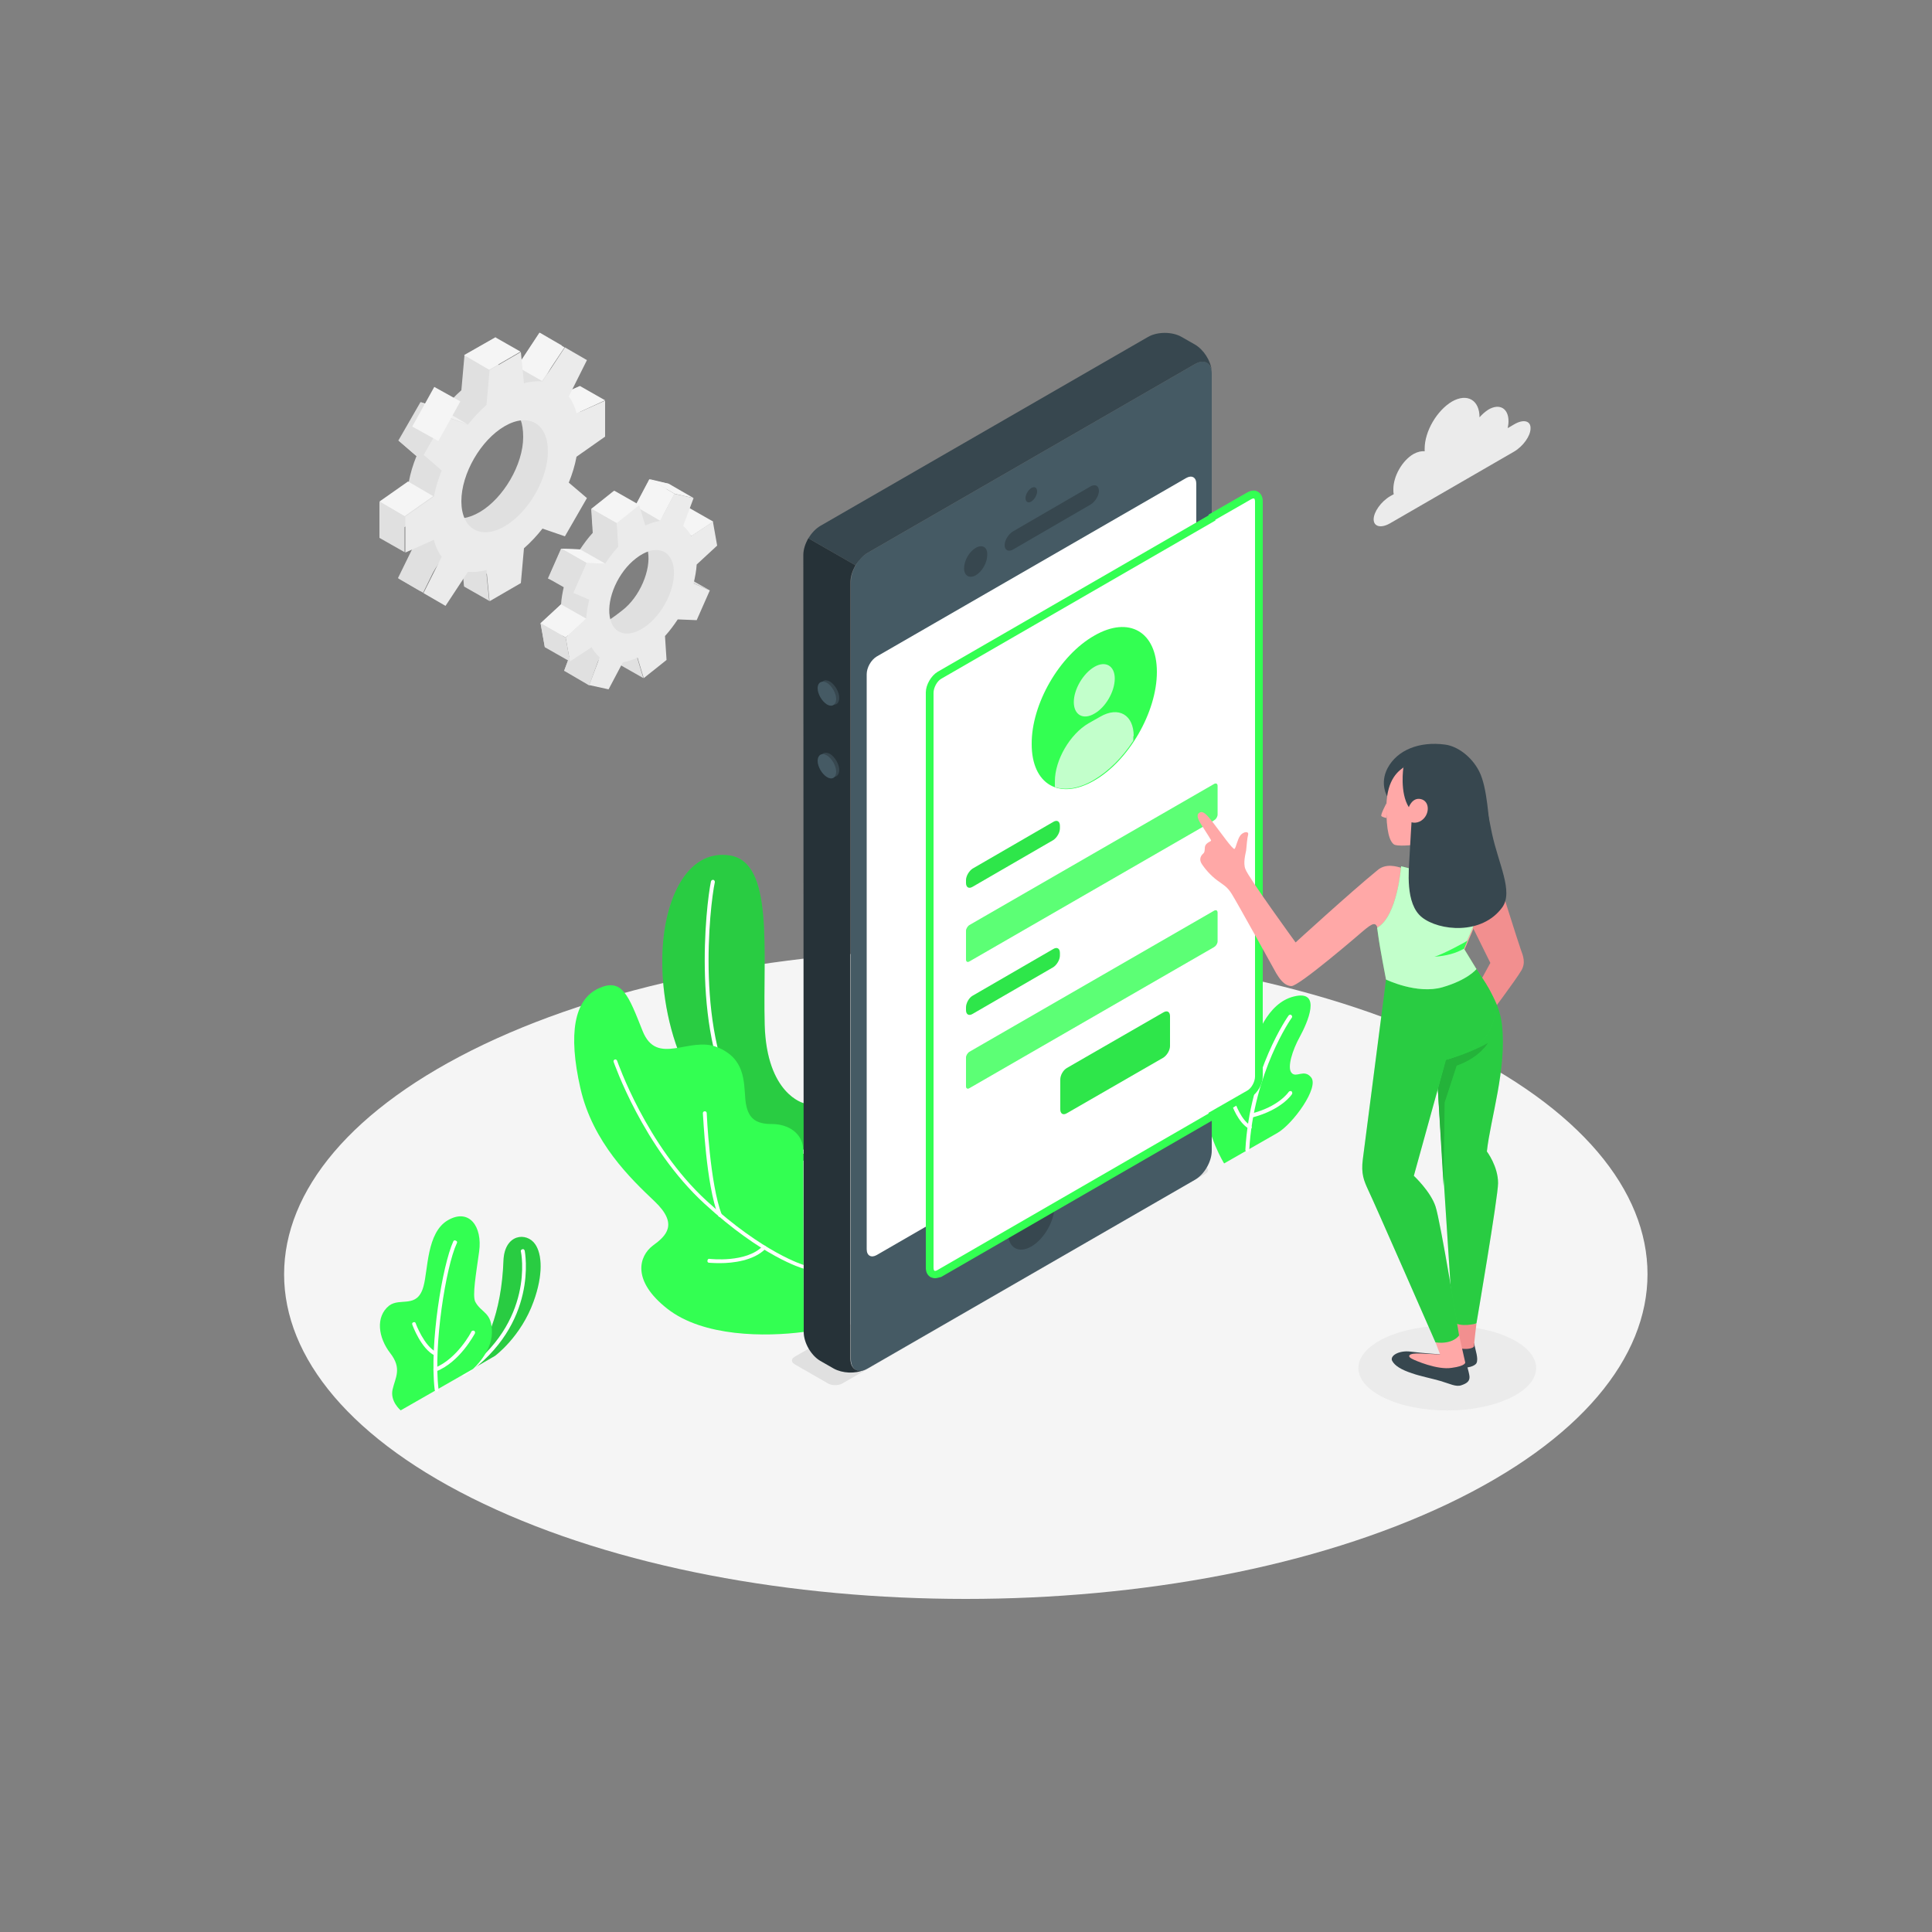 <?xml version="1.0" encoding="utf-8"?>
<!-- Generator: Adobe Illustrator 27.5.0, SVG Export Plug-In . SVG Version: 6.00 Build 0)  -->
<svg version="1.1" xmlns="http://www.w3.org/2000/svg" xmlns:xlink="http://www.w3.org/1999/xlink" x="0px" y="0px"
	 viewBox="0 0 500 500" style="enable-background: new 0 0 500 500" xml:space="preserve">
<rect x="0" y="0" width="500" height="500" fill="#808080" stroke="none"/>
<g id="Floor">
	<path id="XMLID_413_" style="fill: #f5f5f5" d="M 125.2 389.2 c 68.9 32.8 180.6 32.8 249.5 0 c 68.9 -32.8 68.9 -86.1 0 -118.9 c -68.9 -32.8 -180.6 -32.8 -249.5 0 C 56.3 303.2 56.3 356.4 125.2 389.2 z"/>
</g>
<g id="Shadow">
	<path id="XMLID_418_" style="fill: #ebebeb" d="M 358.3 361.8 c 9 4.3 23.5 4.3 32.5 0 c 9 -4.3 9 -11.2 0 -15.5 c -9 -4.3 -23.5 -4.3 -32.5 0 C 349.3 350.6 349.3 357.5 358.3 361.8 z"/>
</g>
<g id="Plants">
	<g>
		<g id="XMLID_292_">
			<g id="XMLID_378_">
				<g>
					<path id="XMLID_372_" style="fill: #33FF52" d="M 120 355.6 l 8.1 -4.7 c 0 0 6.7 -4.9 10 -14.1 c 2.5 -6.9 2.2 -12.2 0.4 -14.8 c -2.2 -3.2 -7.9 -2.7 -8.2 4.2 C 129.8 339.7 125.9 349 120 355.6 z"
						/>
					<path id="XMLID_1_" style="opacity: 0.2" d="M 120 355.6 l 8.1 -4.7 c 0 0 6.7 -4.9 10 -14.1 c 2.5 -6.9 2.2 -12.2 0.4 -14.8 c -2.2 -3.2 -7.9 -2.7 -8.2 4.2 C 129.8 339.7 125.9 349 120 355.6 z"
						/>
				</g>
				<path style="fill: #ffffff" d="M 120 356.1 c -0.2 0 -0.3 -0.1 -0.4 -0.2 c -0.2 -0.2 -0.1 -0.5 0.1 -0.7 c 18.8 -13 15.2 -31.1 15.1 -31.3 c -0.1 -0.3 0.1 -0.5 0.4 -0.6 c 0.3 -0.1 0.5 0.1 0.6 0.4 c 0 0.2 3.8 18.9 -15.5 32.3 C 120.2 356.1 120.1 356.1 120 356.1 z"/>
			</g>
			<g id="XMLID_379_">
				<path id="XMLID_364_" style="fill: #33FF52" d="M 103.7 365 c 0 0 -2.8 -2.3 -2.1 -5.4 c 0.7 -3.1 2.5 -5.4 -0.6 -9.4 c -3.1 -4 -3.9 -9.4 -0.3 -12.3 c 2.9 -2.2 7.3 0.9 8.9 -5 c 1.2 -4.3 0.8 -13.9 6.3 -17.1 c 5.5 -3.2 9 1.6 8.1 8.1 c -0.8 5.8 -1.8 11.4 -1 13 c 1.6 3 4.4 2.6 4.3 8.1 c -0.1 5.1 -4.9 9.3 -4.9 9.3 L 103.7 365 z"/>
				<path style="fill: #ffffff" d="M 113 360.1 c -0.3 0 -0.5 -0.2 -0.5 -0.4 c -1.4 -11.8 2 -32.3 4.8 -38.4 c 0.1 -0.3 0.4 -0.4 0.7 -0.2 c 0.3 0.1 0.4 0.4 0.2 0.7 c -2.8 6 -6.1 26.5 -4.7 37.8 c 0 0.3 -0.2 0.5 -0.4 0.6 C 113 360.1 113 360.1 113 360.1 z"/>
				<path style="fill: #ffffff" d="M 112.7 350.9 c -0.1 0 -0.1 0 -0.2 -0.1 c -3.5 -1.7 -5.7 -7.7 -5.8 -8 c -0.1 -0.3 0 -0.5 0.3 -0.6 c 0.3 -0.1 0.5 0 0.6 0.3 c 0 0.1 2.2 5.9 5.3 7.4 c 0.2 0.1 0.4 0.4 0.2 0.7 C 113.1 350.8 112.9 350.9 112.7 350.9 z"/>
				<path style="fill: #ffffff" d="M 112.7 354.9 c -0.2 0 -0.4 -0.1 -0.5 -0.3 c -0.1 -0.3 0 -0.5 0.3 -0.6 c 5.8 -2.3 9.5 -9.3 9.5 -9.4 c 0.1 -0.2 0.4 -0.3 0.7 -0.2 c 0.2 0.1 0.3 0.4 0.2 0.7 c -0.2 0.3 -3.9 7.4 -10 9.8 C 112.8 354.9 112.7 354.9 112.7 354.9 z"/>
			</g>
		</g>
		<g>
			<g id="XMLID_366_">
				<path id="XMLID_374_" style="fill: #33FF52" d="M 316.8 301.1 c 0 0 -4.4 -7.1 -4.8 -14.8 c -0.4 -7.7 1.3 -10.9 3.6 -11.8 c 2.3 -0.9 2.5 1.9 3.7 3.6 c 1.2 1.7 3.6 0.7 4.5 -4.5 c 0.9 -5.2 4.2 -14 11 -15.7 c 7.5 -1.9 3.5 6.9 1.6 10.4 c -1.9 3.4 -3.4 8.1 -2.1 9.4 c 1.2 1.3 3.2 -1.1 5 1.1 c 2.2 2.6 -4.7 12.1 -8.7 14.4 L 316.8 301.1 z"/>
				<path style="fill: #ffffff" d="M 322.8 298.1 c 0 0 0 0 0 0 c -0.3 0 -0.5 -0.3 -0.5 -0.5 c 1.1 -20.5 11.1 -34.7 11.2 -34.8 c 0.2 -0.2 0.5 -0.3 0.7 -0.1 c 0.2 0.2 0.3 0.5 0.1 0.7 c -0.1 0.1 -9.9 14.1 -11 34.3 C 323.3 297.9 323.1 298.1 322.8 298.1 z"/>
				<path style="fill: #ffffff" d="M 323.4 292.2 c -0.1 0 -0.2 0 -0.2 -0.1 c -2.8 -1.6 -4.4 -6.1 -4.4 -6.3 c -0.1 -0.3 0.1 -0.5 0.3 -0.6 c 0.3 -0.1 0.5 0.1 0.6 0.3 c 0 0 1.5 4.4 4 5.8 c 0.2 0.1 0.3 0.4 0.2 0.7 C 323.7 292.1 323.5 292.2 323.4 292.2 z"/>
				<path style="fill: #ffffff" d="M 323.9 289.2 c -0.2 0 -0.4 -0.1 -0.5 -0.4 c -0.1 -0.3 0.1 -0.5 0.4 -0.6 c 7.2 -1.8 9.7 -5.6 9.7 -5.6 c 0.1 -0.2 0.5 -0.3 0.7 -0.2 c 0.2 0.1 0.3 0.5 0.2 0.7 c -0.1 0.2 -2.7 4.1 -10.3 6.1 C 323.9 289.2 323.9 289.2 323.9 289.2 z"/>
			</g>
			<g>
				<g>
					<path id="XMLID_363_" style="fill: #33FF52" d="M 208 285.5 c 0 0 -9.6 -2.3 -10.1 -20.3 c -0.5 -19.4 2.4 -42 -9 -43.8 c -11.3 -1.8 -17.7 12 -17.5 28.1 c 0.1 14.1 5.8 44.8 36.6 50.9 L 208 285.5 z"/>
					<path id="XMLID_3_" style="opacity: 0.2" d="M 208 285.5 c 0 0 -9.6 -2.3 -10.1 -20.3 c -0.5 -19.4 2.4 -42 -9 -43.8 c -11.3 -1.8 -17.7 12 -17.5 28.1 c 0.1 14.1 5.8 44.8 36.6 50.9 L 208 285.5 z"/>
				</g>
				<path style="fill: #ffffff" d="M 208 298.6 c 0 0 -0.1 0 -0.1 0 c -6.9 -1.3 -12.5 -5.1 -16.7 -11.3 c -12.4 -18.5 -8.5 -53.1 -7.2 -59.2 c 0.1 -0.3 0.3 -0.4 0.6 -0.4 c 0.3 0.1 0.4 0.3 0.4 0.6 c -1.3 6 -5.2 40.2 7.1 58.4 c 4 6 9.4 9.7 16.1 10.9 c 0.3 0.1 0.5 0.3 0.4 0.6 C 208.5 298.4 208.3 298.6 208 298.6 z"/>
				<g id="XMLID_380_">
					<path id="XMLID_361_" style="fill: #33FF52" d="M 208 344.7 c -9.9 1.3 -26 1.3 -35.3 -6 c -9.3 -7.3 -7.3 -13.6 -3.8 -16.3 c 3.6 -2.6 6.7 -5.6 0.5 -11.5 c -6.1 -5.8 -16 -15.2 -19.2 -29.3 c -3.2 -14.1 -1.6 -22.9 4.7 -25.8 c 6.1 -2.8 7.7 1.7 11.4 11 c 3.7 9.3 12.1 1.3 19.3 4.2 c 7.2 2.9 6.9 8.7 7.3 13.6 c 0.5 5 2.8 6.3 6.9 6.3 c 4.1 0 8.1 2.3 8.1 7 L 208 344.7 z"/>
					<path style="fill: #ffffff" d="M 208 328.3 c 0 0 -0.1 0 -0.1 0 c -0.4 -0.1 -10.7 -3.1 -25.6 -16.8 c -15.9 -14.6 -23.4 -36.5 -23.5 -36.7 c -0.1 -0.3 0.1 -0.5 0.3 -0.6 c 0.3 -0.1 0.5 0.1 0.6 0.3 c 0.1 0.2 7.5 21.9 23.2 36.3 c 14.7 13.5 25.1 16.6 25.2 16.6 c 0.3 0.1 0.4 0.3 0.3 0.6 C 208.4 328.2 208.2 328.3 208 328.3 z"/>
					<path style="fill: #ffffff" d="M 186.4 315 c -0.2 0 -0.4 -0.1 -0.5 -0.3 c -3.2 -8.2 -3.9 -25.9 -4 -26.6 c 0 -0.3 0.2 -0.5 0.5 -0.5 c 0.3 0 0.5 0.2 0.5 0.5 c 0 0.2 0.8 18.2 3.9 26.3 c 0.1 0.3 0 0.5 -0.3 0.6 C 186.6 315 186.5 315 186.4 315 z"/>
					<path style="fill: #ffffff" d="M 186.3 326.9 c -1.6 0 -2.6 -0.1 -2.8 -0.1 c -0.3 0 -0.5 -0.3 -0.4 -0.6 c 0 -0.3 0.3 -0.5 0.6 -0.4 c 0.1 0 9.4 1.1 13.7 -3.3 c 0.2 -0.2 0.5 -0.2 0.7 0 c 0.2 0.2 0.2 0.5 0 0.7 C 195 326.3 189.6 326.9 186.3 326.9 z"/>
				</g>
			</g>
		</g>
	</g>
</g>
<g id="Gear">
	<g id="XMLID_272_">
		<g id="XMLID_561_">
			<path id="XMLID_562_" style="fill: #e0e0e0" d="M 179.1 137.5 l -1.1 -6.2 l -5.6 3.7 c -0.6 -1.1 -1.3 -1.9 -2.1 -2.6 l 2.7 -7.2 l -5 -1.1 l -3.7 7 c -1.2 0.2 -2.5 0.6 -3.8 1.2 l -1.6 -5.3 l -5.9 4.7 l 0.4 6.2 c -1.2 1.3 -2.3 2.8 -3.3 4.3 l -4.9 -0.2 l -3.4 7.7 l 4.2 1.8 c -0.4 1.7 -0.7 3.3 -0.8 4.9 l -5.3 4.9 l 1.1 6.2 l 5.6 -3.7 c 0.6 1.1 1.3 1.9 2.1 2.6 l -2.7 7.2 l 5 1.1 l 5.2 -5.1 c 1.2 -0.2 0.9 -2.5 2.2 -3.1 l 1.6 5.3 l 5.9 -4.7 l -0.2 -2.4 c 1.2 -1.3 5.7 -4.3 6.7 -5.8 l 1.2 -2 l 3.4 -7.7 l -1.6 -2.9 l -1.8 -3.8 L 179.1 137.5 z M 161 158 c -4.6 3.6 -5.9 4.4 -6.8 -0.4 s 1.8 -12.1 6.4 -15.7 c 4.6 -3.6 6.3 -3.8 7.1 0.9 S 165.6 154.5 161 158 z"/>
			<polygon id="XMLID_271_" style="fill: #f5f5f5" points="168.1,124 174.6,127.8 170.9,134.8 164.4,131"/>
			<polygon id="XMLID_144_" style="fill: #f5f5f5" points="184.6,135 179,138.7 172.5,134.9 178.1,131.3"/>
			<polygon id="XMLID_143_" style="fill: #e0e0e0" points="183.7,152.8 179.5,151 173,147.3 177.2,149.1"/>
			<polygon id="XMLID_621_" style="fill: #e0e0e0" points="146,173.6 152.5,177.4 155.1,170.2 148.7,166.4"/>
			<polygon id="XMLID_142_" style="fill: #e0e0e0" points="166.5,175.5 160,171.8 158.4,166.5 164.9,170.2"/>
			<path id="XMLID_516_" style="fill: #ebebeb" d="M 185.6 141.2 l -1.1 -6.2 l -5.6 3.7 c -0.6 -1.1 -1.3 -1.9 -2.1 -2.6 l 2.7 -7.2 l -5 -1.1 l -3.7 7 c -1.2 0.2 -2.5 0.6 -3.8 1.2 l -1.6 -5.3 l -5.9 4.7 l 0.4 6.2 c -1.2 1.3 -2.3 2.8 -3.3 4.3 l -4.9 -0.2 l -3.4 7.7 l 4.2 1.8 c -0.4 1.7 -0.7 3.3 -0.8 4.9 l -5.3 4.9 l 1.1 6.2 l 5.6 -3.7 c 0.6 1.1 1.3 1.9 2.1 2.6 l -2.7 7.2 l 5 1.1 l 3.7 -7 c 1.2 -0.2 2.5 -0.6 3.8 -1.2 l 1.6 5.3 l 5.9 -4.7 l -0.4 -6.2 c 1.2 -1.3 2.3 -2.8 3.3 -4.3 l 4.9 0.2 l 3.4 -7.7 l -4.2 -1.8 c 0.4 -1.7 0.7 -3.3 0.8 -4.9 L 185.6 141.2 z M 167.5 161.8 c -4.6 3.6 -8.9 2.6 -9.7 -2.2 s 2.2 -11.6 6.8 -15.1 c 4.6 -3.6 8.9 -2.6 9.7 2.2 C 175.1 151.4 172.1 158.2 167.5 161.8 z"/>
			<polygon id="XMLID_603_" style="fill: #f5f5f5" points="165.5,130.7 159,127 153.1,131.7 159.6,135.4"/>
			<polygon id="XMLID_614_" style="fill: #e0e0e0" points="153.1,131.7 153.5,137.9 160,141.6 159.6,135.4"/>
			<polygon id="XMLID_615_" style="fill: #f5f5f5" points="156.7,145.9 150.2,142.2 145.3,142 151.8,145.7"/>
			<polygon id="XMLID_616_" style="fill: #e0e0e0" points="145.3,142 141.9,149.7 148.4,153.4 151.8,145.7"/>
			<polygon id="XMLID_617_" style="fill: #f5f5f5" points="151.7,160.1 145.2,156.4 139.9,161.3 146.4,165"/>
			<polygon id="XMLID_619_" style="fill: #e0e0e0" points="147.5,171.2 141,167.5 139.9,161.3 146.4,165"/>
			<polygon id="XMLID_145_" style="fill: #f5f5f5" points="174.6,127.8 168.1,124 173.1,125.2 179.5,128.9"/>
		</g>
		<g id="XMLID_558_">
			<path id="XMLID_579_" style="fill: #e0e0e0" d="M 150.1 109.2 v -9.3 l -7.4 3.3 c -0.4 -1.7 -1.1 -3.2 -2 -4.4 l 4.7 -9.4 l -5.7 -3.3 l -5.8 8.8 c -1.5 -0.1 -3.1 0 -4.8 0.5 l -0.8 -8.1 l -8.1 4.7 l -0.8 9 c -1.7 1.5 -3.3 3.2 -4.8 5.1 l -5.8 -2 l -5.7 9.9 l 4.7 4 c -0.9 2.2 -1.6 4.5 -2 6.7 l -7.4 5.2 v 9.3 l 7.4 -3.3 c 0.4 1.7 1.1 3.2 2 4.4 l -4.7 9.4 l 5.7 3.3 l 5.8 -8.8 c 1.5 0.1 3.1 0 4.8 -0.5 l 0.8 8.1 l 8.1 -4.7 l 0.8 -9 c 2.4 -0.8 5 -2.7 6.5 -4.5 l 4.2 1.5 l 5.7 -9.9 l -3.5 -3 c 0.9 -2.2 1 -5.8 0.8 -7.7 L 150.1 109.2 z M 124.2 132.5 c -6.2 3.6 -10 1 -10 -6.1 c 0 -7.1 5.1 -15.9 11.3 -19.5 c 6.2 -3.6 9.9 -1 9.9 6.2 C 135.4 120.2 130.3 128.9 124.2 132.5 z"/>
			<polygon id="XMLID_582_" style="fill: #f5f5f5" points="146.1,89.9 139.6,86.1 133.8,94.9 140.3,98.6"/>
			<polygon id="XMLID_581_" style="fill: #f5f5f5" points="156.6,103.6 150.1,99.9 142.7,103.2 149.2,107"/>
			<polygon id="XMLID_580_" style="fill: #e0e0e0" points="126.6,155.5 120.1,151.8 119.3,143.7 125.8,147.5"/>
			<polygon id="XMLID_576_" style="fill: #e0e0e0" points="103,149.6 109.5,153.4 114.1,144 107.6,140.2"/>
			<path id="XMLID_524_" style="fill: #ebebeb" d="M 156.6 113 v -9.3 l -7.4 3.3 c -0.4 -1.7 -1.1 -3.2 -2 -4.4 l 4.7 -9.4 l -5.7 -3.3 l -5.8 8.8 c -1.5 -0.1 -3.1 0 -4.8 0.5 l -0.8 -8.1 l -8.1 4.7 l -0.8 9 c -1.7 1.5 -3.3 3.2 -4.8 5.1 l -5.8 -2 l -5.7 9.9 l 4.7 4 c -0.9 2.2 -1.6 4.5 -2 6.7 l -7.4 5.2 v 9.3 l 7.4 -3.3 c 0.4 1.7 1.1 3.2 2 4.4 l -4.7 9.4 l 5.7 3.3 l 5.8 -8.8 c 1.5 0.1 3.1 0 4.8 -0.5 l 0.8 8.1 l 8.1 -4.7 l 0.8 -9 c 1.7 -1.5 3.3 -3.2 4.8 -5.1 l 5.8 2 l 5.7 -9.9 l -4.7 -4 c 0.9 -2.2 1.6 -4.5 2 -6.7 L 156.6 113 z M 130.6 136.2 c -6.2 3.6 -11.2 0.7 -11.2 -6.5 c 0 -7.1 5 -15.8 11.2 -19.4 c 6.2 -3.6 11.2 -0.7 11.2 6.5 C 141.8 123.9 136.8 132.6 130.6 136.2 z"/>
			<polygon id="XMLID_559_" style="fill: #f0f0f0" points="114.5,106 121,109.8 115.2,107.7 108.7,104"/>
			
				<rect id="XMLID_563_" x="103.4" y="107.1" transform="matrix(0.5,-0.9,0.9,0.5,-41.4,149.9)" style="fill: #f5f5f5" width="11.4" height="7.5"/>
			<polygon id="XMLID_564_" style="fill: #e0e0e0" points="103,113.9 109.5,117.6 114.1,121.6 107.6,117.9"/>
			<polygon id="XMLID_574_" style="fill: #f5f5f5" points="105.6,124.6 112.1,128.4 104.7,133.6 98.2,129.8"/>
			<polygon id="XMLID_575_" style="fill: #e0e0e0" points="98.2,129.8 104.7,133.6 104.7,142.9 98.2,139.2"/>
			<polygon id="XMLID_602_" style="fill: #f5f5f5" points="134.7,91 128.2,87.3 120.1,91.9 126.6,95.7"/>
		</g>
	</g>
</g>
<g id="Device">
	<g>
		<path id="XMLID_362_" style="fill: #e0e0e0" d="M 217.9 358.1 l 94 -54.3 c 1 -0.6 1 -1.4 0 -2 l -8.7 -5 c -1 -0.6 -2.5 -0.6 -3.5 0 l -94 54.3 c -1 0.6 -1 1.4 0 2 l 8.7 5 C 215.4 358.6 216.9 358.6 217.9 358.1 z"/>
		<path id="XMLID_55_" style="fill: #455a64" d="M 309.3 94.2 l -84.8 48.9 c -2.4 1.4 -4.3 4.7 -4.3 7.5 v 201.1 c 0 2.8 1.9 3.9 4.3 2.5 l 84.8 -48.9 c 2.4 -1.4 4.3 -4.7 4.3 -7.5 l 0 -201.1 C 313.6 93.9 311.7 92.8 309.3 94.2 z"/>
		<path id="XMLID_54_" style="fill: #37474f" d="M 224.5 143.1 l 84.8 -48.9 c 2.1 -1.2 3.9 -0.5 4.3 1.7 c -0.3 -2.6 -2.1 -5.4 -4.3 -6.7 l -3.5 -2 c -2.4 -1.4 -6.3 -1.4 -8.7 0 l -84.8 48.9 c -1.2 0.7 -2.3 1.9 -3.1 3.2 l 12.2 7 C 222.3 145 223.3 143.8 224.5 143.1 z"/>
		<path id="XMLID_53_" style="fill: #263238" d="M 208 344.7 c 0 2.8 1.9 6.1 4.3 7.5 l 3.5 2 c 2.2 1.2 5.5 1.4 7.9 0.3 c -2 0.8 -3.6 -0.4 -3.6 -2.8 v -201.1 c 0 -1.4 0.5 -2.9 1.3 -4.3 l -12.2 -7 c -0.8 1.4 -1.3 2.9 -1.3 4.3 L 208 344.7 z"/>
		<path id="XMLID_52_" style="fill: #ffffff" d="M 226.9 169.9 l 80.1 -46.2 c 1.4 -0.8 2.6 -0.2 2.6 1.5 l 0 148.8 c 0 1.7 -1.2 3.7 -2.6 4.5 l -80.1 46.3 c -1.4 0.8 -2.6 0.2 -2.6 -1.5 l 0 -148.8 C 224.3 172.8 225.4 170.8 226.9 169.9 z"/>
		<path id="XMLID_51_" style="fill: #37474f" d="M 266.9 126.3 c -0.8 0.5 -1.5 1.7 -1.5 2.6 c 0 1 0.7 1.4 1.5 0.9 c 0.8 -0.5 1.5 -1.7 1.5 -2.6 C 268.4 126.2 267.8 125.8 266.9 126.3 z"/>
		<path id="XMLID_50_" style="fill: #37474f" d="M 266.9 308.7 c -3.3 1.9 -6 6.6 -6 10.4 c 0 3.8 2.7 5.4 6 3.5 c 3.3 -1.9 6 -6.6 6 -10.4 C 272.9 308.4 270.2 306.8 266.9 308.7 z"/>
		<g id="XMLID_47_">
			<path id="XMLID_49_" style="fill: #37474f" d="M 252.5 141.8 c -1.7 1 -3 3.3 -3 5.3 c 0 1.9 1.4 2.7 3 1.8 c 1.7 -1 3 -3.3 3 -5.3 C 255.6 141.6 254.2 140.8 252.5 141.8 z"/>
			<path id="XMLID_48_" style="fill: #37474f" d="M 260 141.1 c 0 1.3 1 1.8 2.2 1.1 l 20 -11.6 c 1.2 -0.7 2.2 -2.3 2.2 -3.6 c 0 -1.3 -1 -1.8 -2.2 -1.1 l -20 11.6 C 261 138.2 260 139.8 260 141.1 z"/>
		</g>
		<path id="XMLID_46_" style="fill: #37474f" d="M 214.8 176.4 c 1.3 0.8 2.4 2.7 2.4 4.2 c 0 1.6 -1.1 2.2 -2.4 1.4 c -1.3 -0.8 -2.4 -2.7 -2.4 -4.2 S 213.4 175.6 214.8 176.4 z"/>
		<path id="XMLID_45_" style="fill: #37474f" d="M 214.8 195.1 c 1.3 0.8 2.4 2.7 2.4 4.2 s -1.1 2.2 -2.4 1.4 c -1.3 -0.8 -2.4 -2.7 -2.4 -4.2 C 212.3 195 213.4 194.4 214.8 195.1 z"/>
		<path id="XMLID_267_" style="fill: #455a64" d="M 214 176.7 c 1.3 0.8 2.4 2.7 2.4 4.2 s -1.1 2.2 -2.4 1.4 c -1.3 -0.8 -2.4 -2.7 -2.4 -4.2 C 211.6 176.6 212.7 176 214 176.7 z"/>
		<path id="XMLID_44_" style="fill: #455a64" d="M 214 195.5 c 1.3 0.8 2.4 2.7 2.4 4.2 c 0 1.6 -1.1 2.2 -2.4 1.4 c -1.3 -0.8 -2.4 -2.7 -2.4 -4.2 S 212.7 194.7 214 195.5 z"/>
		<g id="XMLID_294_">
			<path id="XMLID_43_" style="fill: #ffffff; stroke: #33FF52; stroke-miterlimit: 10" d="M 325.8 129.9 c 0 -1.7 -1.2 -2.3 -2.6 -1.5 l -9.6 5.5 l -70.5 40.7 c -1.4 0.8 -2.6 2.8 -2.6 4.5 l 0 148.8 c 0 1.7 1.2 2.3 2.6 1.5 l 70.5 -40.7 l 9.6 -5.5 c 1.4 -0.8 2.6 -2.8 2.6 -4.5 L 325.8 129.9 z"/>
			<path style="fill: #33FF52; stroke: #33FF52; stroke-miterlimit: 10" d="M 242 330.3 c -0.3 0 -0.6 -0.1 -0.9 -0.2 c -0.7 -0.4 -1 -1.1 -1 -2.1 l 0 -148.8 c 0 -1.8 1.3 -4 2.8 -4.9 l 70.5 -40.7 l 0.5 0.9 l -70.5 40.7 c -1.3 0.7 -2.3 2.6 -2.3 4.1 l 0 148.8 c 0 0.6 0.2 1.1 0.5 1.2 c 0.3 0.2 0.8 0.1 1.3 -0.2 l 70.5 -40.7 l 0.5 0.9 l -70.5 40.7 C 242.9 330.1 242.4 330.3 242 330.3 z"/>
			<path style="fill: #33FF52; stroke: #33FF52; stroke-miterlimit: 10" d="M 313.9 289.1 l -0.5 -0.9 l 9.6 -5.5 c 1.3 -0.7 2.3 -2.6 2.3 -4.1 l 0 -148.8 c 0 -0.6 -0.2 -1.1 -0.5 -1.2 c -0.3 -0.2 -0.8 -0.1 -1.3 0.2 l -9.6 5.5 l -0.5 -0.9 l 9.6 -5.5 c 0.9 -0.5 1.7 -0.6 2.3 -0.2 c 0.7 0.4 1 1.1 1 2.1 l 0 148.8 c 0 1.8 -1.3 4 -2.8 4.9 L 313.9 289.1 z"/>
		</g>
		<g>
			<path id="XMLID_42_" style="fill: #33FF52" d="M 283.2 164.5 c 9 -5.2 16.2 -1 16.2 9.4 s -7.3 23 -16.2 28.1 c -9 5.2 -16.2 1 -16.2 -9.4 C 266.9 182.2 274.2 169.6 283.2 164.5 z"/>
			<path id="XMLID_41_" style="fill: #33FF52" d="M 283.2 172.6 c 2.9 -1.7 5.3 -0.3 5.3 3 c 0 3.4 -2.4 7.5 -5.3 9.1 c -2.9 1.7 -5.3 0.3 -5.3 -3 C 277.9 178.4 280.3 174.3 283.2 172.6 z"/>
		</g>
		<path id="XMLID_274_" style="fill: #33FF52" d="M 293.4 190.5 c 0 -5.5 -3.9 -7.8 -8.7 -5 l -3 1.7 c -4.8 2.8 -8.7 9.5 -8.7 15 v 1.5 c 2.8 0.9 6.2 0.4 10 -1.8 c 3.9 -2.3 7.5 -5.9 10.3 -10.2 V 190.5 z"/>
		<g>
			<path id="XMLID_5_" style="fill: #ffffff; opacity: 0.7" d="M 283.2 172.6 c 2.9 -1.7 5.3 -0.3 5.3 3 c 0 3.4 -2.4 7.5 -5.3 9.1 c -2.9 1.7 -5.3 0.3 -5.3 -3 C 277.9 178.4 280.3 174.3 283.2 172.6 z"/>
			<path id="XMLID_4_" style="fill: #ffffff; opacity: 0.7" d="M 293.4 190.5 c 0 -5.5 -3.9 -7.8 -8.7 -5 l -3 1.7 c -4.8 2.8 -8.7 9.5 -8.7 15 v 1.5 c 2.8 0.9 6.2 0.4 10 -1.8 c 3.9 -2.3 7.5 -5.9 10.3 -10.2 V 190.5 z"
				/>
		</g>
		<g>
			<path id="XMLID_482_" style="fill: #33FF52" d="M 251.7 224.8 l 20.9 -12.1 c 1 -0.6 1.7 -0.1 1.7 1 v 0.7 c 0 1.1 -0.8 2.4 -1.7 3 l -20.9 12.1 c -1 0.6 -1.7 0.1 -1.7 -1 v -0.7 C 250 226.7 250.8 225.4 251.7 224.8 z"/>
			<path id="XMLID_7_" style="opacity: 0.1" d="M 251.7 224.8 l 20.9 -12.1 c 1 -0.6 1.7 -0.1 1.7 1 v 0.7 c 0 1.1 -0.8 2.4 -1.7 3 l -20.9 12.1 c -1 0.6 -1.7 0.1 -1.7 -1 v -0.7 C 250 226.7 250.8 225.4 251.7 224.8 z"/>
		</g>
		<g>
			<path id="XMLID_483_" style="fill: #33FF52" d="M 250.9 239.4 l 63.3 -36.5 c 0.5 -0.3 0.9 -0.1 0.9 0.5 v 7.4 c 0 0.6 -0.4 1.2 -0.9 1.5 l -63.3 36.5 c -0.5 0.3 -0.9 0.1 -0.9 -0.5 v -7.4 C 250 240.4 250.4 239.7 250.9 239.4 z"/>
			<path id="XMLID_10_" style="fill: #ffffff; opacity: 0.2" d="M 250.9 239.4 l 63.3 -36.5 c 0.5 -0.3 0.9 -0.1 0.9 0.5 v 7.4 c 0 0.6 -0.4 1.2 -0.9 1.5 l -63.3 36.5 c -0.5 0.3 -0.9 0.1 -0.9 -0.5 v -7.4 C 250 240.4 250.4 239.7 250.9 239.4 z"/>
		</g>
		<g>
			<path id="XMLID_512_" style="fill: #33FF52" d="M 251.7 257.7 l 20.9 -12.1 c 1 -0.6 1.7 -0.1 1.7 1 v 0.7 c 0 1.1 -0.8 2.4 -1.7 3 l -20.9 12.1 c -1 0.6 -1.7 0.1 -1.7 -1 v -0.7 C 250 259.6 250.8 258.2 251.7 257.7 z"/>
			<path id="XMLID_8_" style="opacity: 0.1" d="M 251.7 257.7 l 20.9 -12.1 c 1 -0.6 1.7 -0.1 1.7 1 v 0.7 c 0 1.1 -0.8 2.4 -1.7 3 l -20.9 12.1 c -1 0.6 -1.7 0.1 -1.7 -1 v -0.7 C 250 259.6 250.8 258.2 251.7 257.7 z"/>
		</g>
		<g>
			<path id="XMLID_511_" style="fill: #33FF52" d="M 250.9 272.2 l 63.3 -36.5 c 0.5 -0.3 0.9 -0.1 0.9 0.5 v 7.4 c 0 0.6 -0.4 1.2 -0.9 1.5 l -63.3 36.5 c -0.5 0.3 -0.9 0.1 -0.9 -0.5 v -7.4 C 250 273.2 250.4 272.5 250.9 272.2 z"/>
			<path id="XMLID_11_" style="fill: #ffffff; opacity: 0.2" d="M 250.9 272.2 l 63.3 -36.5 c 0.5 -0.3 0.9 -0.1 0.9 0.5 v 7.4 c 0 0.6 -0.4 1.2 -0.9 1.5 l -63.3 36.5 c -0.5 0.3 -0.9 0.1 -0.9 -0.5 v -7.4 C 250 273.2 250.4 272.5 250.9 272.2 z"/>
		</g>
		<g>
			<path id="XMLID_510_" style="fill: #33FF52" d="M 276.1 276.4 l 25 -14.4 c 1 -0.6 1.7 -0.1 1.7 1 v 7.7 c 0 1.1 -0.8 2.4 -1.7 3 l -25 14.4 c -1 0.6 -1.7 0.1 -1.7 -1 v -7.7 C 274.4 278.3 275.1 277 276.1 276.4 z"/>
			<path id="XMLID_9_" style="opacity: 0.1" d="M 276.1 276.4 l 25 -14.4 c 1 -0.6 1.7 -0.1 1.7 1 v 7.7 c 0 1.1 -0.8 2.4 -1.7 3 l -25 14.4 c -1 0.6 -1.7 0.1 -1.7 -1 v -7.7 C 274.4 278.3 275.1 277 276.1 276.4 z"/>
		</g>
	</g>
</g>
<g id="Character">
	<g>
		<path id="XMLID_276_" style="fill: #ffa8a7" d="M 335.3 243.9 c 0 0 -12.3 -16.9 -13 -19 c -0.6 -1.5 0 -3.8 0.2 -4.8 c 0.1 -1.1 0.3 -3.4 0.5 -4 c 0.3 -1.1 -1.2 -0.9 -2 0.1 c -0.8 1.1 -1.1 3.1 -1.5 3.5 c -0.4 0.3 -3.7 -4.4 -5.4 -6.6 c -1.7 -2.2 -2.8 -3.5 -3.8 -2.7 c -0.8 0.6 -0.2 1.9 1.1 3.8 c 1.2 1.9 1.8 2.8 2 3.2 c 0.2 0.4 -0.8 0.4 -1.4 1.3 c -0.4 0.7 0 1.7 -0.6 2.2 c -0.6 0.5 -1.1 1.4 -0.5 2.5 c 0.8 1.3 2.4 3.2 4.2 4.5 c 1.8 1.3 2.6 1.7 3.7 3.5 c 1.1 1.7 10.9 19.4 11.5 20.5 c 0.7 1.1 1.9 3.2 3.9 3.3 c 1.9 0.1 17.7 -13.5 18.5 -14.2 c 2.6 -2.2 3.4 -2.5 3.9 -0.5 c 0.1 0.6 0.2 1.3 0.3 2.1 c 0.3 2.5 2 11.3 2 11.3 s 8 3.9 14.6 2 c 6.6 -1.9 8.8 -4.7 8.8 -4.7 l -3.3 -5.4 c 0.9 -2.2 5 -11.2 6.3 -17.4 l -20.6 -3.3 c -0.4 -0.1 -1.1 -0.3 -2 -0.5 c -1.1 -0.3 -4 -1.3 -6.2 0.6 C 349.4 231 335.3 243.9 335.3 243.9"/>
		<path id="XMLID_287_" style="fill: #37474f" d="M 376.1 347.8 l -3.7 5.1 c 0 0 1.7 1 5.4 1.1 c 3.3 0.1 4.2 -1 4.3 -1.2 c 0.6 -1.2 -0.3 -3.4 -0.6 -5.2 L 376.1 347.8 z"/>
		<path id="XMLID_284_" style="fill: #37474f" d="M 372.7 350.5 c 0 0 -4.5 -0.3 -7.6 -0.7 c -3.1 -0.4 -5.5 1.1 -4.8 2.4 c 0.7 1.3 2.4 2.3 5.1 3.2 c 2.3 0.8 5 1.3 7.4 2 c 2.4 0.7 4 1.6 5.4 1.1 c 1.5 -0.5 2.2 -1.1 2.1 -2.3 c -0.1 -1.1 -1.2 -4.7 -1.2 -4.7 L 372.7 350.5 z"/>
		<path id="XMLID_288_" style="fill: #f28f8f" d="M 382.1 342.6 c 0 0 -0.6 4.7 -0.6 5.7 c 0 1 -4.5 1.3 -5.4 -0.5 l -0.1 -5.7 L 382.1 342.6 z"/>
		<path id="XMLID_285_" style="fill: #ffa8a7" d="M 377.6 345.5 l 1.6 7.1 c 0 0 0.2 0.9 -3.5 1.4 c -3.7 0.6 -9.5 -1.9 -10.4 -2.4 c -1 -0.5 -1.1 -1.5 2.5 -1.3 c 3.6 0.2 4.9 0.2 4.9 0.2 l -1.2 -3.1 L 377.6 345.5 z"/>
		<path id="XMLID_282_" style="fill: #f28f8f" d="M 385.2 228 l 2.5 -0.7 c 0 0 5.3 16.9 5.9 18.5 c 0.6 1.6 1.3 3.4 0.1 5.4 c -1.4 2.4 -8.6 12 -8.6 12 l -4.6 -4.5 l 5.2 -9.5 l -4.6 -9.3 L 385.2 228 z"/>
		<path id="XMLID_280_" style="fill: #37474f" d="M 359 206.1 c 0 0 -2 -3.3 0.1 -7.3 c 2.5 -4.7 8.2 -7 14.9 -6.1 c 3.1 0.4 6.8 3 8.8 6.9 c 2.2 4.3 2.4 12.9 3 16.2 L 359 206.1 z"/>
		<path id="XMLID_14181_" style="fill: #ffa8a7" d="M 358.8 207.9 c 0 0 -1.6 3 -1.3 3.3 c 0.3 0.3 1.3 0.5 1.3 0.5 L 358.8 207.9 z"/>
		<path id="XMLID_270_" style="fill: #ffa8a7" d="M 363.7 198.3 c -1.7 1.1 -4.7 3.2 -4.9 10.1 c -0.1 7 0.9 9.3 1.9 10.1 c 0.7 0.6 4.8 0.3 6.6 -0.1 c 1.8 -0.4 6.8 -2.9 8.7 -6.7 c 2.1 -4.5 1.7 -11 -1.5 -12.9 C 370 196 365.2 197.3 363.7 198.3 z"/>
		<g>
			<path id="XMLID_283_" style="fill: #33FF52" d="M 382.1 250.8 c 3.1 4.8 6 9 6.6 14.4 c 1.3 11.4 -3 24.4 -3.9 32.8 c 0 0 2.9 3.8 2.9 8.2 c 0 3.5 -5.6 36.3 -5.6 36.3 s -4.1 1.2 -6.1 -0.5 l -3.9 -60.4 l 2 -7.4 L 382.1 250.8 z"/>
			<path id="XMLID_12_" style="opacity: 0.2" d="M 382.1 250.8 c 3.1 4.8 6 9 6.6 14.4 c 1.3 11.4 -3 24.4 -3.9 32.8 c 0 0 2.9 3.8 2.9 8.2 c 0 3.5 -5.6 36.3 -5.6 36.3 s -4.1 1.2 -6.1 -0.5 l -3.9 -60.4 l 2 -7.4 L 382.1 250.8 z"/>
		</g>
		<g>
			<path id="XMLID_40_" style="fill: #33FF52" d="M 372.1 281.7 l 2 -7.4 c 0 0 5.6 -1.4 11 -4.4 c 0 0 -2.1 3.8 -8.1 5.9 l -3.1 9.5 l -0.3 21.6 L 372.1 281.7 z"/>
			<path id="XMLID_14_" style="opacity: 0.3" d="M 372.1 281.7 l 2 -7.4 c 0 0 5.6 -1.4 11 -4.4 c 0 0 -2.1 3.8 -8.1 5.9 l -3.1 9.5 l -0.3 21.6 L 372.1 281.7 z"/>
		</g>
		<g>
			<path id="XMLID_281_" style="fill: #33FF52" d="M 382.1 250.8 c 1.6 2.7 5.6 7.3 4.8 11.7 c -1 5.4 -3.9 9.1 -12.7 11.8 l -8.3 30 c 0 0 4.3 4 5.6 7.9 c 1.3 3.8 6.1 33.4 6.1 33.4 s -1.5 2.4 -6.1 1.8 c 0 0 -16.2 -37 -17.4 -39.4 c -1.1 -2.4 -1.9 -4.2 -1.4 -8 c 0.5 -3.9 6 -46.4 6 -46.4 L 382.1 250.8 z"/>
			<path id="XMLID_13_" style="opacity: 0.2" d="M 382.1 250.8 c 1.6 2.7 5.6 7.3 4.8 11.7 c -1 5.4 -3.9 9.1 -12.7 11.8 l -8.3 30 c 0 0 4.3 4 5.6 7.9 c 1.3 3.8 6.1 33.4 6.1 33.4 s -1.5 2.4 -6.1 1.8 c 0 0 -16.2 -37 -17.4 -39.4 c -1.1 -2.4 -1.9 -4.2 -1.4 -8 c 0.5 -3.9 6 -46.4 6 -46.4 L 382.1 250.8 z"/>
		</g>
		<g>
			<path id="XMLID_286_" style="fill: #33FF52" d="M 385.2 228 l -20.6 -3.3 c -0.4 -0.1 -1.1 -0.3 -2 -0.5 l 0 0 c 0 0 -0.9 12.9 -6.2 15.9 h 0 c 0.1 0.6 0.2 1.3 0.3 2.1 c 0.3 2.5 2 11.3 2 11.3 s 8 3.9 14.6 2 c 6.6 -1.9 8.8 -4.7 8.8 -4.7 l -3.3 -5.4 C 379.8 243.2 383.9 234.3 385.2 228 z"/>
			<path id="XMLID_15_" style="fill: #ffffff; opacity: 0.7" d="M 385.2 228 l -20.6 -3.3 c -0.4 -0.1 -1.1 -0.3 -2 -0.5 l 0 0 c 0 0 -0.9 12.9 -6.2 15.9 h 0 c 0.1 0.6 0.2 1.3 0.3 2.1 c 0.3 2.5 2 11.3 2 11.3 s 8 3.9 14.6 2 c 6.6 -1.9 8.8 -4.7 8.8 -4.7 l -3.3 -5.4 C 379.8 243.2 383.9 234.3 385.2 228 z"/>
		</g>
		<path id="XMLID_543_" style="fill: #33FF52" d="M 379.8 243.4 c -0.1 0.2 -6.6 3.7 -8.6 4.2 c 3.1 -0.2 5.6 -0.9 7.7 -2.1 L 379.8 243.4 z"/>
		<path id="XMLID_277_" style="fill: #37474f" d="M 363.2 198.6 c 0 0 -1 6.5 1.4 10.3 c 0 0 0.9 -2.6 3.1 -2.1 c 2.2 0.5 2.3 3.4 0.8 5 c -1.5 1.6 -3.2 1 -3.2 1 s -0.3 4.7 -0.5 8.6 c -0.2 3.8 -1.2 12.5 3.2 16 c 4.4 3.5 15.5 4.7 20.8 -2.6 c 2.9 -4.1 -1 -11.2 -2.7 -19.2 c -1.6 -7.4 -2.6 -18.3 -10.4 -20.1 C 367.6 193.9 363.2 198.6 363.2 198.6 z"/>
	</g>
</g>
<g id="Cloud">
	<path id="XMLID_295_" style="fill: #ebebeb" d="M 391.9 109.8 l -1.7 1 c 0.1 -0.6 0.2 -1.2 0.2 -1.8 c 0 -3.3 -2.3 -4.7 -5.2 -3 c -0.8 0.5 -1.6 1.2 -2.3 2 c 0 0 0 0 0 0 c 0 -4.5 -3.2 -6.3 -7.1 -4.1 c -3.9 2.3 -7.1 7.7 -7.1 12.2 c 0 0.2 0 0.4 0 0.7 c -0.8 -0.1 -1.8 0.1 -2.9 0.7 c -2.9 1.7 -5.2 5.7 -5.2 9.1 c 0 0.5 0 0.9 0.1 1.3 l -0.9 0.5 c -2.4 1.4 -4.3 4.1 -4.3 6 c 0 1.9 1.9 2.4 4.3 1 l 32 -18.5 c 2.4 -1.4 4.3 -4.1 4.3 -6 C 396.2 108.9 394.3 108.4 391.9 109.8 z"/>
</g>
</svg>
